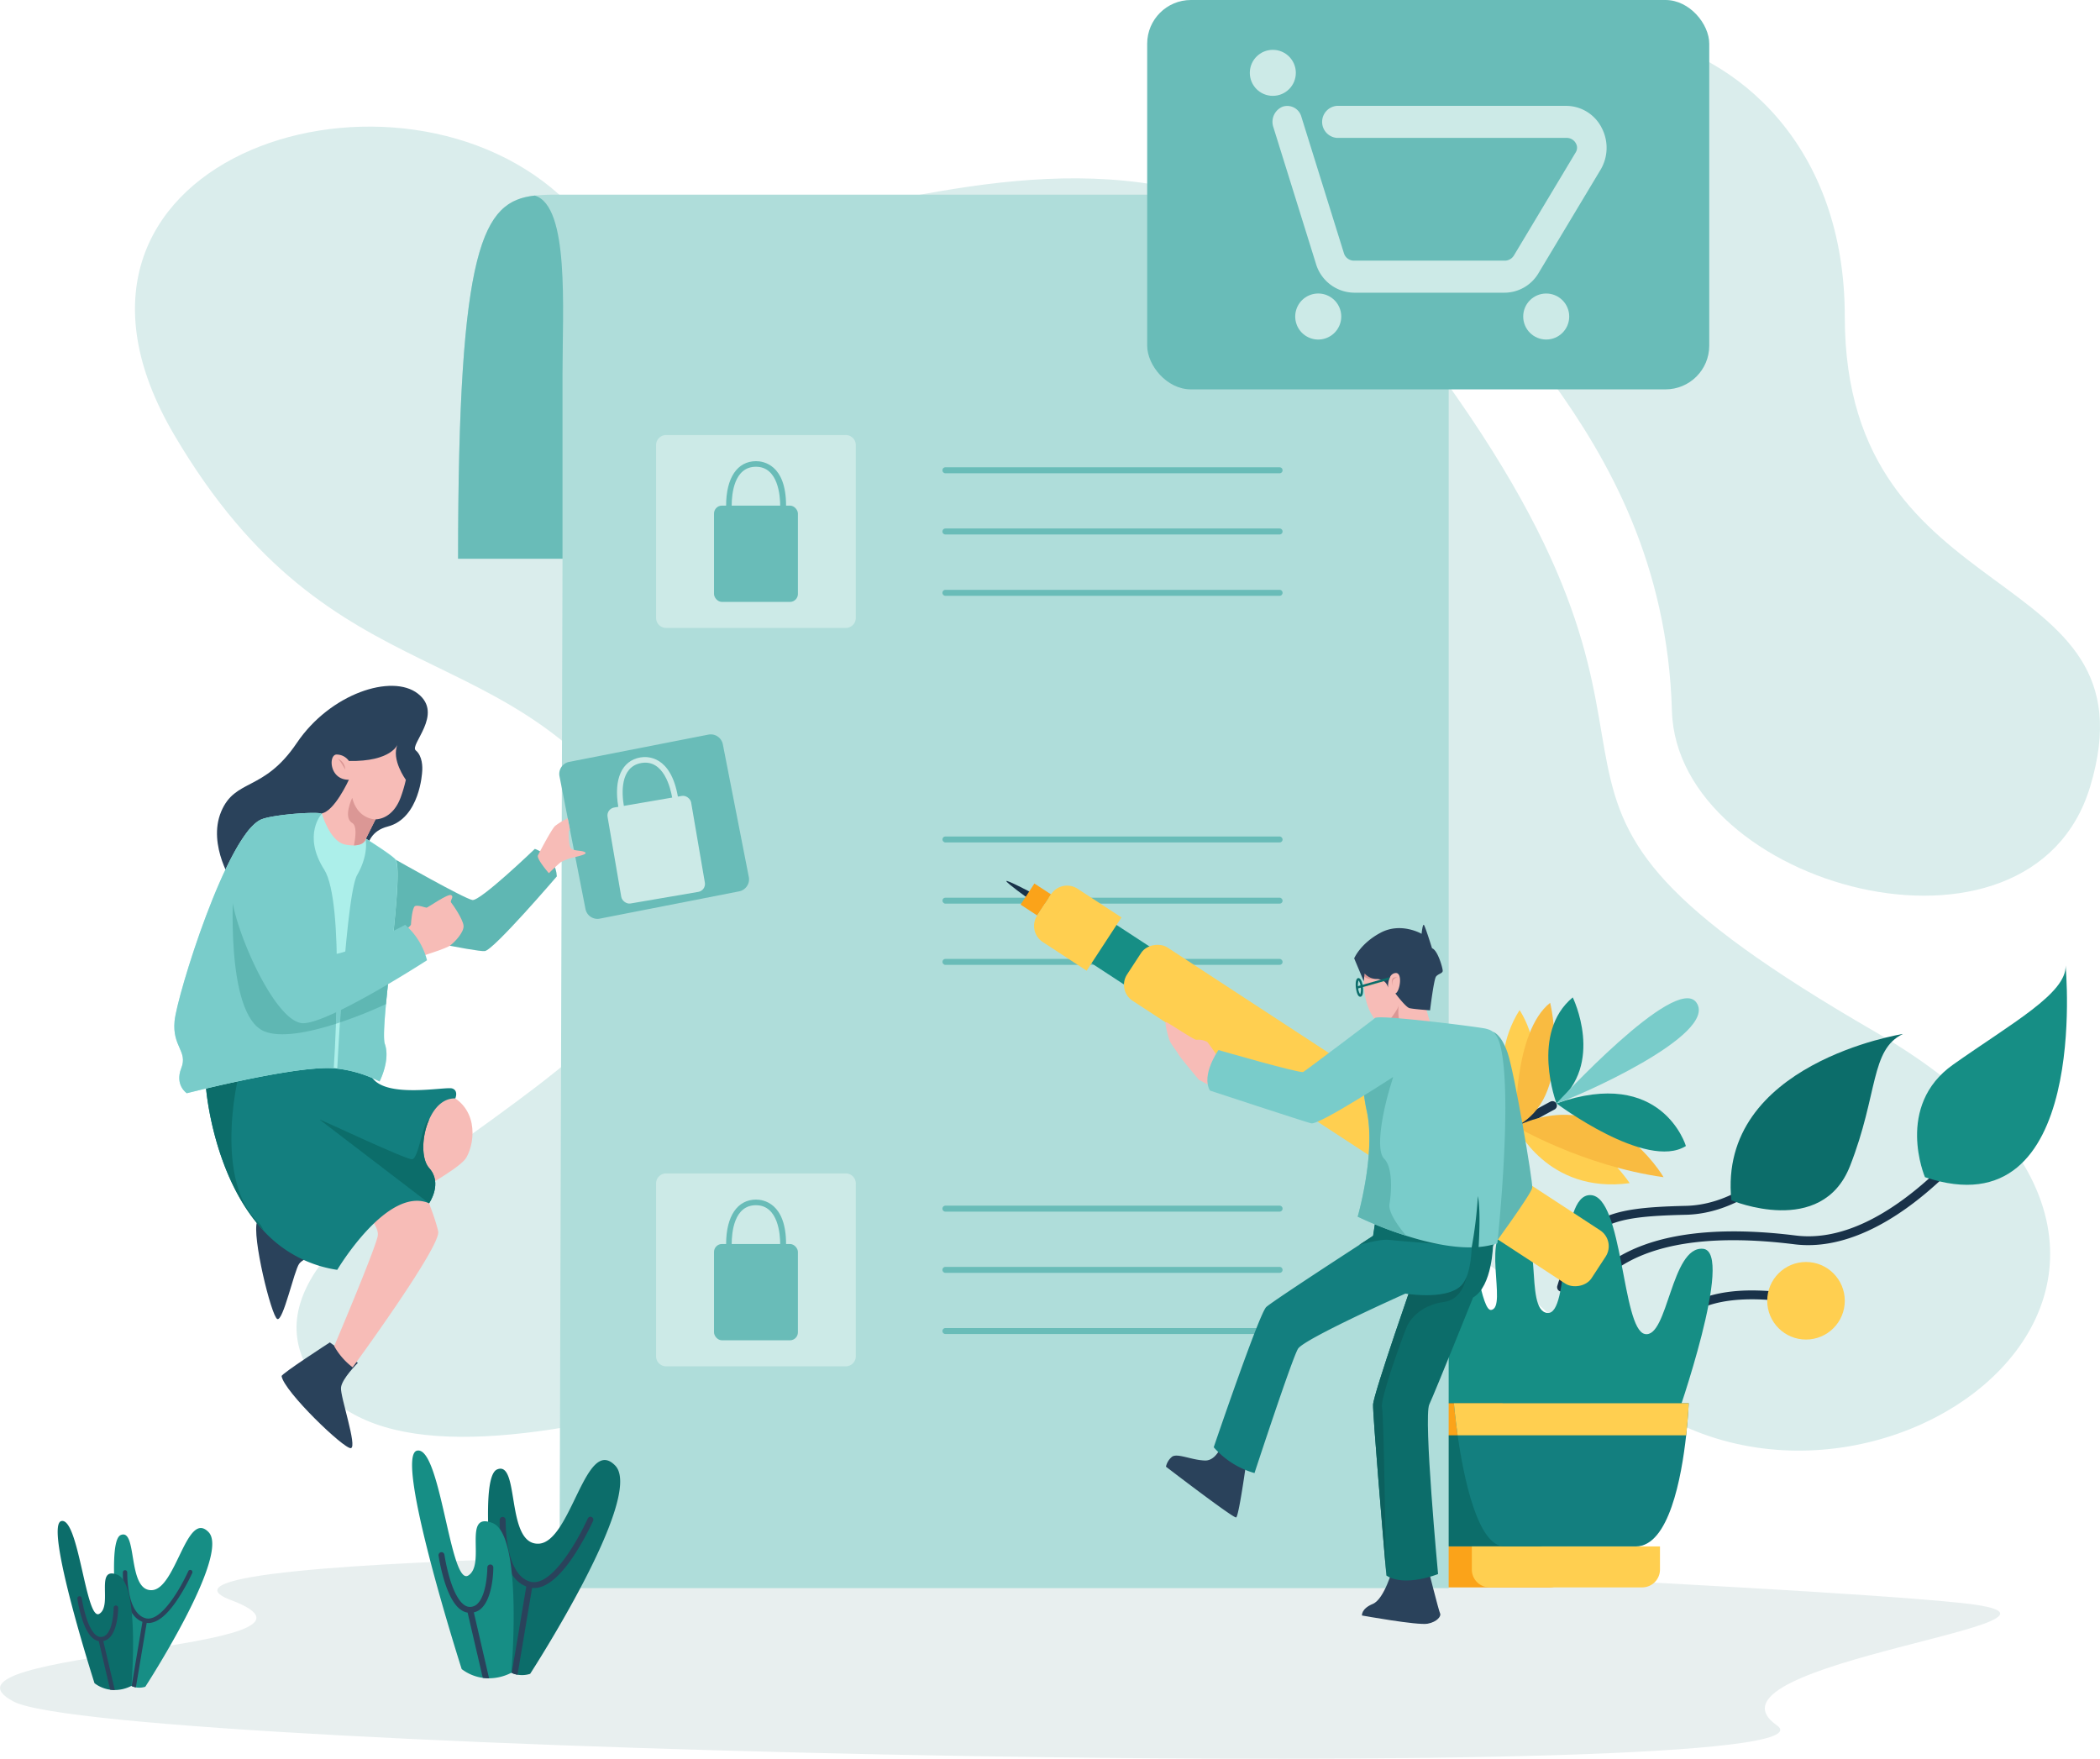 <svg xmlns="http://www.w3.org/2000/svg" viewBox="0 0 560.43 469.35"><defs><style>.be8ec079-e684-4602-a2e7-1989f4919659{fill:#e8efef;}.a10b1c34-a781-4446-9b38-248ca615ba06{fill:#daedec;}.f370605b-de65-4ac8-8d4d-94a67d2e6b01{fill:#f9bb41;}.a3c2e4b4-8f8a-42b9-ad77-5f13ed7bee7a{fill:#193249;}.ac2591bb-8766-4792-b054-1fc700987aaa{fill:#168e85;}.b58b2569-1bf8-4d88-9055-13d36c7b567d{fill:#fba319;}.fafdf258-de5f-4846-8be8-8eb3cda90355{fill:#0c6d6a;}.f19c75ee-c50b-4228-b118-42f191ff6368{fill:#ffcf50;}.b9755c68-eef1-4700-8780-903725f2ce70{fill:#137f7f;}.aa9d6aa3-c559-4e04-ba15-adb29bb4821c{fill:#79ccca;}.a58f42ae-e580-40cd-92aa-cebbbf7163c5{fill:#afddda;}.ade263a5-da45-4f80-b424-927ed0adab71{fill:#69bcb8;}.a63c6d64-8f7f-450f-b6c9-c15a07079d91{fill:#cceae7;}.fcbcc16f-4471-4fdc-88dd-b40abcdec9a1{fill:#2a425b;}.bbadbb5c-e18a-4baf-87cd-eedb38ce78c3{fill:#f7bcb7;}.a79e687c-91d4-49d8-bc0f-71b3ef80e08c{fill:#5fb7b3;}.b3dca8d2-7523-423a-b937-c310c379c642{fill:#acefea;}.b839e01f-ab58-4fc6-88ce-fa28a063d5d1{fill:#db9795;}.ade5687e-3252-4b1c-8842-a81de12f7920{fill:#e8baa6;}.b6339915-132d-4213-977e-da96b6415b1a{fill:#0c605e;}</style></defs><g id="f07afbcf-da9b-4d34-8548-1f68385504a4" data-name="Layer 2"><g id="e2404109-de39-40f9-8789-514e30492a1c" data-name="Object"><path class="be8ec079-e684-4602-a2e7-1989f4919659" d="M269.56,414.26S25.67,413.47,61.62,427s-83.5,13.54-58,27.08,494.49,23.09,470.6,6.37,94-27.87,49.37-32.65S269.56,414.26,269.56,414.26Z"/><path class="a10b1c34-a781-4446-9b38-248ca615ba06" d="M312.44,332.23c-83.78,25.59-205.56,79.65-230.53,32.66S209.71,281.43,173.14,224,89.44,189,46.52,116.1,103.13,10.55,149.32,52,305.39-9.92,385,100.65s-.8,107.5,115.46,174.73-13.93,154.7-74.85,87.76S326.82,327.83,312.44,332.23Z"/><path class="a10b1c34-a781-4446-9b38-248ca615ba06" d="M382.44,51.8c1.45,26.73,61.51,59.88,63.75,137.91,1.34,46.82,95.77,72.83,111.62,20.19,18.32-60.8-65.49-45.15-65.49-125.43C492.32-6.31,378.87-14.14,382.44,51.8Z"/><path class="f370605b-de65-4ac8-8d4d-94a67d2e6b01" d="M396.24,289.8l-34.51,16s-8-7.8-.79-15.77S362,274.34,354,275.93s-13.36-16.48-5.13-26.3-14.77-45-5.37-46.89,7.48,33.64,22.14,35,18.59,2,20.48,10.68-9,9-7.17,19.18C380.77,277.32,398.46,270.54,396.24,289.8Z"/><path class="a3c2e4b4-8f8a-42b9-ad77-5f13ed7bee7a" d="M394.78,367.3l0,0a1.18,1.18,0,0,0,.52-1.56c-3.06-6.27-18.21-39.83-1.82-55.54,6-5.77,17.84-12.24,21.39-14.12a1.18,1.18,0,0,0,.49-1.58v0a1.19,1.19,0,0,0-1.6-.51c-3.64,1.93-15.59,8.46-21.92,14.52-8.05,7.72-10.26,20.48-6.38,36.92a105.86,105.86,0,0,0,7.7,21.4A1.17,1.17,0,0,0,394.78,367.3Z"/><path class="a3c2e4b4-8f8a-42b9-ad77-5f13ed7bee7a" d="M425.63,361.82c0-.33,2.29-33.85-28.55-53.65-29.8-19.13-35.44-57.44-35.49-57.82,0,0,3.49,40.12,34.19,59.83,29.66,19,27.49,51.14,27.47,51.45Z"/><path class="a3c2e4b4-8f8a-42b9-ad77-5f13ed7bee7a" d="M416.42,344.64a1.18,1.18,0,0,0,1.46-.81c5.22-17.36,10.65-19.14,32.07-19.65,9.24-.22,18.58-4.81,27-13.29a70,70,0,0,0,9.39-11.75,1.19,1.19,0,0,0-.42-1.65h0a1.17,1.17,0,0,0-1.58.39,68.24,68.24,0,0,1-9.1,11.38c-5.56,5.58-14.48,12.29-25.34,12.54-22.14.53-28.68,2.73-34.3,21.37a1.18,1.18,0,0,0,.81,1.47Z"/><path class="a3c2e4b4-8f8a-42b9-ad77-5f13ed7bee7a" d="M419.76,353.51a1.18,1.18,0,0,0,1.42-.8c3.09-10.53,14.81-26,57.72-20.65,12.31,1.54,26.29-4.85,40.43-18.48a140.53,140.53,0,0,0,17-20.11,1.19,1.19,0,0,0-.33-1.66l0,0a1.18,1.18,0,0,0-1.61.32c-4.3,6.22-29.48,40.82-55.2,37.58-33.58-4.2-54.93,3.73-60.32,22.36a1.17,1.17,0,0,0,.85,1.45Z"/><path class="a3c2e4b4-8f8a-42b9-ad77-5f13ed7bee7a" d="M448.3,353.32c7.73-9.45,27.4-6.24,32.29-5.26a1.18,1.18,0,0,0,1.37-.89v0a1.18,1.18,0,0,0-.91-1.43,70.81,70.81,0,0,0-13.46-1.37c-9.85,0-17.13,2.57-21.14,7.46a1.18,1.18,0,0,0,.24,1.72l0,0A1.17,1.17,0,0,0,448.3,353.32Z"/><path class="a3c2e4b4-8f8a-42b9-ad77-5f13ed7bee7a" d="M383.44,357.5l.05,0a1.18,1.18,0,0,0,.72-1.55c-3.24-8.48-10.09-15.32-19.89-19.85a57,57,0,0,0-13.43-4.27,1.17,1.17,0,0,0-1.37,1v0a1.18,1.18,0,0,0,1,1.31c4.93.91,25,5.62,31.51,22.63A1.17,1.17,0,0,0,383.44,357.5Z"/><path class="ac2591bb-8766-4792-b054-1fc700987aaa" d="M447.33,378.75s15.73-44.69,7.17-45.49-9.36,24-15.53,22.74-5.77-36.87-14.53-37.07-5.18,32.25-11.55,31.45-.39-24.29-9.35-23.29-.94,22.1-5.65,22.49-8.29-59.52-18.64-57.73,6.17,64.7-1,64.7-4.37-23.49-10.94-22.89-4,29.06,3.18,45.09Z"/><path class="b58b2569-1bf8-4d88-9055-13d36c7b567d" d="M413.5,423.62H372.87a4.77,4.77,0,0,1-4.77-4.76v-6.17h50.17v6.17A4.77,4.77,0,0,1,413.5,423.62Z"/><path class="fafdf258-de5f-4846-8be8-8eb3cda90355" d="M361.73,374.47s.3,3.58,1,8.56c1.61,11.27,5.35,29.66,12.53,29.66h35c12.74,0,14.13-38.22,14.13-38.22Z"/><path class="b58b2569-1bf8-4d88-9055-13d36c7b567d" d="M361.73,374.47s.3,3.58,1,8.56H397l4-8.56Z"/><path class="f19c75ee-c50b-4228-b118-42f191ff6368" d="M438.18,423.62H397.56a4.76,4.76,0,0,1-4.77-4.76v-6.17H443v6.17A4.76,4.76,0,0,1,438.18,423.62Z"/><path class="b9755c68-eef1-4700-8780-903725f2ce70" d="M388,374.47s.3,3.58,1,8.56c1.61,11.27,5.34,29.66,12.53,29.66h35c8.84,0,12.22-18.39,13.46-29.66.54-5,.68-8.56.68-8.56Z"/><path class="f19c75ee-c50b-4228-b118-42f191ff6368" d="M388,374.47s.3,3.58,1,8.56h61c.54-5,.68-8.56.68-8.56Z"/><path class="f19c75ee-c50b-4228-b118-42f191ff6368" d="M404.53,300.61s8.41,18.12,30.38,15.13C434.91,315.74,421.51,295.43,404.53,300.61Z"/><path class="f19c75ee-c50b-4228-b118-42f191ff6368" d="M404.53,300.61s-8.56-15.92,1-31.05C405.53,269.56,415.68,284.09,404.53,300.61Z"/><path class="f370605b-de65-4ac8-8d4d-94a67d2e6b01" d="M404.53,300.61s-.79-25.08,9.16-33C413.69,267.57,419.86,293.05,404.53,300.61Z"/><path class="f370605b-de65-4ac8-8d4d-94a67d2e6b01" d="M404.53,300.61s17.92,10.55,39.42,13.54C444,314.15,429.22,288.87,404.53,300.61Z"/><path class="ac2591bb-8766-4792-b054-1fc700987aaa" d="M415.38,294.46s-7.11-18.78,4.34-28.29C419.72,266.17,428.42,283.92,415.38,294.46Z"/><path class="ac2591bb-8766-4792-b054-1fc700987aaa" d="M415.38,294.46s24,18,34.54,11.37C449.92,305.83,443.58,284.51,415.38,294.46Z"/><path class="aa9d6aa3-c559-4e04-ba15-adb29bb4821c" d="M415.38,294.46s31.87-34.8,37.36-26.89C458.68,276.13,420.6,292.88,415.38,294.46Z"/><path class="fafdf258-de5f-4846-8be8-8eb3cda90355" d="M462.06,320.32s24.09,10.15,31.66-9.16,5.37-31.05,14.13-35.23C507.85,275.93,458.28,283.69,462.06,320.32Z"/><path class="ac2591bb-8766-4792-b054-1fc700987aaa" d="M513.72,314.15s-8.13-19,7.53-30.06,30.26-19,30-26.41C551.25,257.68,558,329,513.72,314.15Z"/><circle class="f19c75ee-c50b-4228-b118-42f191ff6368" cx="481.97" cy="347.13" r="10.35"/><circle class="f19c75ee-c50b-4228-b118-42f191ff6368" cx="348.46" cy="332.8" r="8.49" transform="translate(-48.69 59.94) rotate(-9.19)"/><path class="a58f42ae-e580-40cd-92aa-cebbbf7163c5" d="M386.61,85.4V423.82H149.32l.8-274.72H122.25c0-84,6.64-95.36,20.48-96.91a62.58,62.58,0,0,1,6.59-.24H365.91C387.41,52,386.61,85.4,386.61,85.4Z"/><path class="ade263a5-da45-4f80-b424-927ed0adab71" d="M150.12,99.47V149.1H122.25c0-84,6.64-95.36,20.48-96.91C152,55,150.12,82.36,150.12,99.47Z"/><path class="a63c6d64-8f7f-450f-b6c9-c15a07079d91" d="M177.89,167.57h47.7a2.68,2.68,0,0,0,2.8-2.56V118.66a2.69,2.69,0,0,0-2.8-2.56h-47.7a2.69,2.69,0,0,0-2.8,2.56V165A2.68,2.68,0,0,0,177.89,167.57Z"/><rect class="ade263a5-da45-4f80-b424-927ed0adab71" x="190.55" y="134.93" width="22.39" height="25.7" rx="2.12"/><path class="ade263a5-da45-4f80-b424-927ed0adab71" d="M209.7,139.4h-1.49v-4.47c0-2.43-.47-10.37-6.47-10.37-5.84,0-6.47,7.25-6.47,10.37v4.47h-1.49v-4.47c0-7.43,3-11.86,8-11.86,1.87,0,8,.85,8,11.86Z"/><path class="ade263a5-da45-4f80-b424-927ed0adab71" d="M341.49,126.3H252.31a.8.8,0,0,1-.8-.8h0a.8.8,0,0,1,.8-.8h89.18a.79.79,0,0,1,.79.8h0A.79.79,0,0,1,341.49,126.3Z"/><path class="ade263a5-da45-4f80-b424-927ed0adab71" d="M341.49,142.63H252.31a.79.79,0,0,1-.8-.79h0a.8.8,0,0,1,.8-.8h89.18a.79.79,0,0,1,.79.8h0A.79.79,0,0,1,341.49,142.63Z"/><path class="ade263a5-da45-4f80-b424-927ed0adab71" d="M341.49,159H252.31a.8.8,0,0,1-.8-.8h0a.79.79,0,0,1,.8-.79h89.18a.79.79,0,0,1,.79.79h0A.79.79,0,0,1,341.49,159Z"/><path class="a63c6d64-8f7f-450f-b6c9-c15a07079d91" d="M177.89,364.62h47.7a2.69,2.69,0,0,0,2.8-2.56V315.71a2.68,2.68,0,0,0-2.8-2.56h-47.7a2.68,2.68,0,0,0-2.8,2.56v46.35A2.69,2.69,0,0,0,177.89,364.62Z"/><path class="ade263a5-da45-4f80-b424-927ed0adab71" d="M341.49,323.34H252.31a.79.79,0,0,1-.8-.79h0a.8.8,0,0,1,.8-.8h89.18a.79.79,0,0,1,.79.8h0A.79.79,0,0,1,341.49,323.34Z"/><path class="ade263a5-da45-4f80-b424-927ed0adab71" d="M341.49,339.68H252.31a.8.8,0,0,1-.8-.8h0a.79.79,0,0,1,.8-.79h89.18a.79.79,0,0,1,.79.79h0A.79.79,0,0,1,341.49,339.68Z"/><path class="ade263a5-da45-4f80-b424-927ed0adab71" d="M341.49,356H252.31a.79.79,0,0,1-.8-.79h0a.8.8,0,0,1,.8-.8h89.18a.79.79,0,0,1,.79.8h0A.79.79,0,0,1,341.49,356Z"/><rect class="ade263a5-da45-4f80-b424-927ed0adab71" x="251.51" y="223.23" width="90.78" height="1.59" rx="0.78"/><rect class="ade263a5-da45-4f80-b424-927ed0adab71" x="251.51" y="239.56" width="90.78" height="1.59" rx="0.78"/><rect class="ade263a5-da45-4f80-b424-927ed0adab71" x="251.51" y="255.9" width="90.78" height="1.59" rx="0.78"/><rect class="ade263a5-da45-4f80-b424-927ed0adab71" x="190.55" y="331.98" width="22.39" height="25.7" rx="2.12"/><path class="ade263a5-da45-4f80-b424-927ed0adab71" d="M209.7,336.45h-1.49V332c0-2.44-.47-10.37-6.47-10.37-5.84,0-6.47,7.25-6.47,10.37v4.47h-1.49V332c0-7.43,3-11.87,8-11.87,1.87,0,8,.86,8,11.87Z"/><path class="fafdf258-de5f-4846-8be8-8eb3cda90355" d="M141.48,446.69a7.11,7.11,0,0,1-3.39.23,5.72,5.72,0,0,1-1.53-.48,6.46,6.46,0,0,1-2.57-2.12s-7.47-49.59-1.34-52.17,2.23,20,11,19.81,12.58-29.12,20.54-20.84S141.48,446.69,141.48,446.69Z"/><path class="fcbcc16f-4471-4fdc-88dd-b40abcdec9a1" d="M142.53,423.79a5.57,5.57,0,0,1-1.41-.19c-7.37-2-7.79-14.64-7.77-18a.8.8,0,0,1,.83-.78h0a.8.8,0,0,1,.76.79c0,3.11.39,14.81,6.59,16.49,5.64,1.54,12.69-11.06,15.34-16.89a.79.79,0,0,1,1-.39h0a.79.79,0,0,1,.41,1.06,72.48,72.48,0,0,1-5.09,9.2C149.37,420.85,145.78,423.79,142.53,423.79Z"/><path class="fcbcc16f-4471-4fdc-88dd-b40abcdec9a1" d="M142,423.75l-3.89,23.17a5.72,5.72,0,0,1-1.53-.48l3.85-22.95a.81.81,0,0,1,.92-.66h0A.79.79,0,0,1,142,423.75Z"/><path class="ac2591bb-8766-4792-b054-1fc700987aaa" d="M38.78,450.13a5.2,5.2,0,0,1-2.52.17,4.54,4.54,0,0,1-1.13-.35,4.8,4.8,0,0,1-1.91-1.58s-5.55-36.8-1-38.72,1.66,14.83,8.21,14.71,9.34-21.62,15.24-15.48S38.78,450.13,38.78,450.13Z"/><path class="fcbcc16f-4471-4fdc-88dd-b40abcdec9a1" d="M39.55,433.13a4.07,4.07,0,0,1-1-.14c-5.47-1.48-5.78-10.86-5.76-13.38a.58.58,0,0,1,.61-.58h0a.58.58,0,0,1,.56.58c0,2.31.29,11,4.89,12.24,4.19,1.14,9.42-8.21,11.39-12.54A.58.58,0,0,1,51,419h0a.59.59,0,0,1,.3.79,54.66,54.66,0,0,1-3.78,6.83C44.64,431,42,433.13,39.55,433.13Z"/><path class="fcbcc16f-4471-4fdc-88dd-b40abcdec9a1" d="M39.15,433.1l-2.89,17.2a4.54,4.54,0,0,1-1.13-.35l2.86-17a.59.59,0,0,1,.68-.49h0A.59.59,0,0,1,39.15,433.1Z"/><path class="ac2591bb-8766-4792-b054-1fc700987aaa" d="M136.47,446.4a13.2,13.2,0,0,1-5.95,1.48,11.26,11.26,0,0,1-1.68-.12,11.93,11.93,0,0,1-5.63-2.34s-18.2-56.89-11.92-58.29,8.83,36.29,13.67,33.32-1.71-17.24,6.5-14S136.47,446.4,136.47,446.4Z"/><path class="fcbcc16f-4471-4fdc-88dd-b40abcdec9a1" d="M125.41,430.4c-2.76,0-5-2.78-6.75-8.26a50.63,50.63,0,0,1-1.62-7,.8.8,0,0,1,.68-.91h0a.79.79,0,0,1,.88.66,51.21,51.21,0,0,0,1.57,6.82c1.45,4.59,3.31,7.12,5.23,7.12a2.84,2.84,0,0,0,2.09-.91c2.19-2.23,2.53-7.64,2.57-9.64a.8.8,0,0,1,.78-.77h0a.79.79,0,0,1,.81.81c0,2.18-.43,8.06-3,10.71A4.36,4.36,0,0,1,125.41,430.4Z"/><path class="fcbcc16f-4471-4fdc-88dd-b40abcdec9a1" d="M130.52,447.88a11.26,11.26,0,0,1-1.68-.12l-4-17.2a.78.78,0,0,1,.58-1h0a.79.79,0,0,1,1,.59Z"/><path class="fafdf258-de5f-4846-8be8-8eb3cda90355" d="M35.06,449.91a9.79,9.79,0,0,1-4.42,1.1,8.12,8.12,0,0,1-1.24-.09,8.84,8.84,0,0,1-4.18-1.73S11.71,407,16.37,405.92s6.55,26.94,10.15,24.74-1.27-12.81,4.82-10.41S35.06,449.91,35.06,449.91Z"/><path class="fcbcc16f-4471-4fdc-88dd-b40abcdec9a1" d="M26.85,438c-2.05,0-3.73-2.07-5-6.13a36.36,36.36,0,0,1-1.2-5.22.57.57,0,0,1,.5-.67h0a.59.59,0,0,1,.66.49A37,37,0,0,0,23,431.57c1.08,3.41,2.45,5.28,3.88,5.28a2.12,2.12,0,0,0,1.55-.67c1.62-1.66,1.88-5.68,1.91-7.16a.6.6,0,0,1,.58-.57h0a.6.6,0,0,1,.61.6c0,1.62-.32,6-2.26,7.95A3.23,3.23,0,0,1,26.85,438Z"/><path class="fcbcc16f-4471-4fdc-88dd-b40abcdec9a1" d="M30.64,451a8.12,8.12,0,0,1-1.24-.09l-3-12.76a.58.58,0,0,1,.44-.71h0a.59.59,0,0,1,.71.43Z"/><path class="fcbcc16f-4471-4fdc-88dd-b40abcdec9a1" d="M95.5,363.71s-4.29,4.21-4.5,6.62,4.42,15.81,2.64,16.13-17.85-15.13-18.49-19.22c-.09-.61,12.88-9,12.88-9Z"/><path class="fcbcc16f-4471-4fdc-88dd-b40abcdec9a1" d="M86.75,334.29s-5.54,1.08-6.9,2.95S75.57,352.69,74,352s-6.88-22.35-5.37-26.07c.23-.55,14.84-.23,14.84-.23Z"/><path class="bbadbb5c-e18a-4baf-87cd-eedb38ce78c3" d="M89.19,359.23s10.22-24.06,11.56-29.11c1.17-4.44-9.29-11.41-9.29-11.41l20.7-3.45s4,9.42,4.78,13.4-22.83,36.23-22.83,36.23A18.15,18.15,0,0,1,89.19,359.23Z"/><path class="bbadbb5c-e18a-4baf-87cd-eedb38ce78c3" d="M93.84,327.2s28.08-13.8,30.63-18.31,3.08-13.87-5.68-17.15S93.84,327.2,93.84,327.2Z"/><path class="b9755c68-eef1-4700-8780-903725f2ce70" d="M121.51,293.13c-3.2-.09-5.59,2.42-7,5.69-2,4.51-2.11,10.47,0,12.86,3.72,4.11,0,9.43,0,9.43C103.38,316.36,90,338.88,90,338.88a33.37,33.37,0,0,1-19.69-10.46C56.83,314,55,290.47,55,290.47a20.76,20.76,0,0,1,6.13-4.89C74.58,278.33,96,283,99.4,287.69c4,5.48,19.52,2.22,21.27,2.78S121.51,293.13,121.51,293.13Z"/><path class="fafdf258-de5f-4846-8be8-8eb3cda90355" d="M70.35,328.42C56.83,314,55,290.47,55,290.47a20.76,20.76,0,0,1,6.13-4.89l2.23,3s-6,26,5.23,37.3A6.1,6.1,0,0,1,70.35,328.42Z"/><path class="fcbcc16f-4471-4fdc-88dd-b40abcdec9a1" d="M112.66,206s-.58,12.33-9.18,14.57-4,11.83-10.36,14.65-30.8.84-30.8.84S55.26,225.67,59,216.65s11.35-5.24,20.21-18.38,25.38-18.61,32.34-13.14-2.38,13.64-.59,15.13S112.79,204.72,112.66,206Z"/><path class="a79e687c-91d4-49d8-bc0f-71b3ef80e08c" d="M142.73,226.54s5.65,1.85,5.87,7.34c0,0-16.85,19.67-19.22,19.93s-25-4.57-25.78-5.06,2-19.33,2-19.33,18.36,10.43,20.48,10.76S142.73,226.54,142.73,226.54Z"/><path class="b3dca8d2-7523-423a-b937-c310c379c642" d="M102.71,278.58c1.52,4.35-1.42,10-1.42,10a33.72,33.72,0,0,0-11.24-3.41l-.72-.08-.26,0c-10.21-.8-39.22,6.66-39.22,6.66s-3.26-2.12-1.47-6.69-2.44-5.71-1.79-12.56,14-50,23.16-53.83c2.86-1.2,13.45-2.08,16-1.6l.19,0c1.2.32,6.93,3.67,11.91,6.83,3.88,2.46,7.3,4.79,7.75,5.49C108,233.23,101.19,274.23,102.71,278.58Z"/><path class="aa9d6aa3-c559-4e04-ba15-adb29bb4821c" d="M89.91,261.21c0,4.15-.11,8.26-.25,12-.17,4.78-.41,9-.59,11.87-10.21-.8-39.22,6.66-39.22,6.66s-3.26-2.13-1.47-6.69-2.44-5.71-1.79-12.56,14-50,23.16-53.83c2.86-1.2,13.45-2.08,16-1.6l.19,0s-5.38,5.69.61,15.05C89.26,236.46,90,249,89.91,261.21Z"/><path class="aa9d6aa3-c559-4e04-ba15-adb29bb4821c" d="M103,268c-.49,5.33-.72,9.4-.3,10.62,1.53,4.34-1.41,10-1.41,10A33.73,33.73,0,0,0,90,285.18c.15-2.67.39-7.12.72-12.34.24-3.79.53-8,.85-12.19,1-12.23,2.26-24.53,3.75-27.15,3.18-5.54,2.24-9.57,2.24-9.57h.21c3.87,2.46,7.3,4.79,7.75,5.49,1.34,2.06,0,15-1.37,27.16C103.75,260.61,103.33,264.55,103,268Z"/><path class="aa9d6aa3-c559-4e04-ba15-adb29bb4821c" d="M91.61,260.65c-.32,4.21-.61,8.4-.85,12.19l-1.1.37c.14-3.74.24-7.85.25-12Z"/><path class="a79e687c-91d4-49d8-bc0f-71b3ef80e08c" d="M104.19,256.58c-.44,4-.86,8-1.19,11.38a121.35,121.35,0,0,1-12.24,4.88c.24-3.79.53-8,.85-12.19C96.17,259.16,101,257.57,104.19,256.58Z"/><path class="a79e687c-91d4-49d8-bc0f-71b3ef80e08c" d="M89.91,261.21c0,4.15-.11,8.26-.25,12-7.4,2.38-14.91,3.78-19.17,2-10.62-4.51-8.17-39.08-8.17-39.08l17.46,28.46Z"/><path class="bbadbb5c-e18a-4baf-87cd-eedb38ce78c3" d="M107.68,248.43s2-1.23,2-1.76.33-4.44,1.06-4.85,2.77.41,3.1.41,5.71-3.84,6.57-3.35-.45,1.47,0,2,3.14,4.41,3.3,6.16-2.41,4.44-3.63,5.32-8.81,3.2-8.81,3.2S106.82,253.2,107.68,248.43Z"/><path class="aa9d6aa3-c559-4e04-ba15-adb29bb4821c" d="M108.13,246.8a18.72,18.72,0,0,1,5.83,9.46s-25.85,16.72-33,16.8-17.46-22.86-19-32.88,3.2-17.45,4.72-19,5.85-2.83,8,.31,7.26,29.68,10.6,32.82S108.13,246.8,108.13,246.8Z"/><path class="ade263a5-da45-4f80-b424-927ed0adab71" d="M197.26,237.87l-37.19,7.28a3.25,3.25,0,0,1-3.82-2.57l-2.71-13.84-.38-1.93-1.07-5.45-.58-3-2.2-11.21a3.28,3.28,0,0,1,2.58-3.83l37.18-7.28a3.28,3.28,0,0,1,3.83,2.57l6.93,35.4A3.27,3.27,0,0,1,197.26,237.87Z"/><rect class="a63c6d64-8f7f-450f-b6c9-c15a07079d91" x="163.82" y="213.76" width="22.63" height="25.98" rx="2.14" transform="translate(-35.78 32.83) rotate(-9.72)"/><path class="a63c6d64-8f7f-450f-b6c9-c15a07079d91" d="M181.63,217.05l-1.49.25-.76-4.45c-.41-2.43-2.23-10.25-8.21-9.23-5.82,1-5.21,8.33-4.68,11.44l.77,4.45-1.49.26-.76-4.46c-1.27-7.4.94-12.33,5.9-13.18,1.86-.32,8.08-.5,10,10.46Z"/><path class="bbadbb5c-e18a-4baf-87cd-eedb38ce78c3" d="M100.83,217.43l-3.24,6.5s-.24,1.62-3.14,1.68a11.06,11.06,0,0,1-2.26-.21c-4.17-.76-6.29-8.3-6.29-8.3l3.76-7.85,4.68-1.57L98.56,214Z"/><path class="b839e01f-ab58-4fc6-88ce-fa28a063d5d1" d="M100.83,217.43l-3.24,6.5s-.24,1.62-3.14,1.68c.54-2.64.74-5.33-.47-6-2.5-1.45,0-6.66,0-6.66L98.56,214Z"/><path class="bbadbb5c-e18a-4baf-87cd-eedb38ce78c3" d="M109.15,201.28a36.08,36.08,0,0,1-2.2,11.46c-2.08,5.69-6.16,6.09-7.38,5.87-1.84-.32-5.8-1.79-6-9.05l-5.1-.41-3.83-10,11.7-3.34S109.68,196.08,109.15,201.28Z"/><path class="fcbcc16f-4471-4fdc-88dd-b40abcdec9a1" d="M106.11,198.67s-1.64,4.62-13,4.41c-4.62-.09,0,5,0,5s-3.92,8.65-7.41,9c0,0-6.17-16-2.78-19.58s26.23-4.58,26.23-4.58L111,207.24l-2.7.85S104.3,202.65,106.11,198.67Z"/><path class="bbadbb5c-e18a-4baf-87cd-eedb38ce78c3" d="M93.12,203.08a4,4,0,0,0-3.38-1.72c-2.12.21-1.83,6.79,3.38,6.73Z"/><path class="b839e01f-ab58-4fc6-88ce-fa28a063d5d1" d="M90.05,202.45a3.13,3.13,0,0,1,2.07,2.92S90.76,202.78,90.05,202.45Z"/><path class="fafdf258-de5f-4846-8be8-8eb3cda90355" d="M114.5,321.11S86,299.34,85.32,298.8s22.87,10.66,24.65,10.57,2.88-10.27,4.53-10.55c-2,4.51-2.11,10.47,0,12.86C118.26,315.79,114.5,321.11,114.5,321.11Z"/><path class="bbadbb5c-e18a-4baf-87cd-eedb38ce78c3" d="M156.26,227.58c-.3-.53-2-.49-3.1-.77a1.38,1.38,0,0,1-.86-.49c-.54-.87-.49-3.42-.54-4.36a1.09,1.09,0,0,1,.33-.6l-.58-3a20.05,20.05,0,0,0-3.38,2.06c-1.13,1.14-4.56,7.83-4.56,7.83-.47.91,2.91,4.78,2.91,4.78s1.9-1.9,3.15-2.93a14.22,14.22,0,0,1,3.91-1.39C155.11,228.31,156.48,227.93,156.26,227.58Z"/><rect class="ade263a5-da45-4f80-b424-927ed0adab71" x="306.15" width="150" height="103.91" rx="11.67"/><path class="ade263a5-da45-4f80-b424-927ed0adab71" d="M322.06,5.38H440.23A10.66,10.66,0,0,1,451.11,15.8v72a10.66,10.66,0,0,1-10.88,10.43H322.06A10.66,10.66,0,0,1,311.18,87.8v-72A10.66,10.66,0,0,1,322.06,5.38Z"/><circle class="a63c6d64-8f7f-450f-b6c9-c15a07079d91" cx="339.68" cy="19.44" r="6.14"/><path class="a63c6d64-8f7f-450f-b6c9-c15a07079d91" d="M357.94,84.47a6.14,6.14,0,1,1-6.14-6.14A6.14,6.14,0,0,1,357.94,84.47Z"/><circle class="a63c6d64-8f7f-450f-b6c9-c15a07079d91" cx="412.64" cy="84.47" r="6.14"/><path class="a63c6d64-8f7f-450f-b6c9-c15a07079d91" d="M401.5,78.11H361.4a10.76,10.76,0,0,1-10.21-7.72l-11.38-36.5a4.37,4.37,0,0,1,2.49-5.42,3.91,3.91,0,0,1,5,2.69l11.38,36.5a2.81,2.81,0,0,0,2.7,1.9h40.1A2.87,2.87,0,0,0,404,68.21l16.5-27.53a2.32,2.32,0,0,0,.09-2.36A2.78,2.78,0,0,0,418,36.8H356.77a4.29,4.29,0,0,1,0-8.55H418a10.66,10.66,0,0,1,9.51,6,11.45,11.45,0,0,1-.39,11.09L410.61,72.85A10.58,10.58,0,0,1,401.5,78.11Z"/><path class="a3c2e4b4-8f8a-42b9-ad77-5f13ed7bee7a" d="M275.28,238.22s-6.78-3.58-6.72-3.08,5.83,4.63,5.83,4.63Z"/><rect class="b58b2569-1bf8-4d88-9055-13d36c7b567d" x="273.06" y="237.38" width="6.73" height="5.31" transform="translate(-75.73 340.1) rotate(-56.83)"/><rect class="ac2591bb-8766-4792-b054-1fc700987aaa" x="294.65" y="245.96" width="12.21" height="19.94" transform="translate(-78.02 367.67) rotate(-56.83)"/><rect class="f19c75ee-c50b-4228-b118-42f191ff6368" x="356.14" y="223.62" width="16.99" height="148.11" rx="5.07" transform="translate(-84.03 440.05) rotate(-56.83)"/><path class="f19c75ee-c50b-4228-b118-42f191ff6368" d="M299.29,244.83,290,259.05l-11.71-7.65a5.13,5.13,0,0,1-1.49-7.1l3.69-5.64a5.12,5.12,0,0,1,7.09-1.48Z"/><path class="fcbcc16f-4471-4fdc-88dd-b40abcdec9a1" d="M371.73,418.43s-2.24,8.31-5.37,9.6-2.89,3.09-2.89,3.09,14.88,2.69,17.52,2.19,3.68-2.09,3.33-2.74-3.48-13.09-3.48-13.09Z"/><path class="fcbcc16f-4471-4fdc-88dd-b40abcdec9a1" d="M326.76,383.76s-1.53,6.1-5.18,6-7.56-2.13-8.89-.93a4.72,4.72,0,0,0-1.53,2.58s17.92,13.74,18.72,13.54,3.18-18,3.18-18Z"/><path class="a79e687c-91d4-49d8-bc0f-71b3ef80e08c" d="M398.45,275.38s2.1.41,3.89,5.59,6.77,34.34,6.57,36-11.55,17.12-11.55,17.12Z"/><path class="bbadbb5c-e18a-4baf-87cd-eedb38ce78c3" d="M369.88,273.49c1.35-.43,2.54,1.6,3.2,3,.33.75.53,1.33.53,1.33l8.29-4.11-1.2-4.12-1.52-3.12-4.93-1.13-2.57,2.51c-.93.91-1.77,1.72-1.8,1.74S369.88,273.49,369.88,273.49Z"/><path class="b839e01f-ab58-4fc6-88ce-fa28a063d5d1" d="M369.88,273.49c1.35-.43,2.54,1.6,3.2,3a7,7,0,0,0,1.68-.48,2.11,2.11,0,0,0-.69-2.83c-1.3-.75-.8-5-.8-5l-1.59-.35c-.93.91-1.77,1.72-1.8,1.74S369.88,273.49,369.88,273.49Z"/><path class="fafdf258-de5f-4846-8be8-8eb3cda90355" d="M361.85,263.61a6.47,6.47,0,0,1,0-1.66c.11-.59.33-.9.65-.94.69,0,1.09,1.24,1.21,2.39a6.05,6.05,0,0,1,0,1.66c-.1.58-.32.9-.64.93H363C362.35,266,362,264.72,361.85,263.61Zm.6-.07a3.71,3.71,0,0,0,.55,1.83,3.75,3.75,0,0,0,.14-1.9,3.82,3.82,0,0,0-.55-1.83A3.73,3.73,0,0,0,362.45,263.54Z"/><path class="bbadbb5c-e18a-4baf-87cd-eedb38ce78c3" d="M364,262.93c0,.2,0,.4.05.61a17.29,17.29,0,0,0,1.63,6.55c2.13,3.71,3.32,4.45,3.32,4.45s4.44-5.32,4.24-6.31,2.59-6,2.59-6l-3.84-8s-7.84,1.26-8.1,4.12A40.56,40.56,0,0,0,364,262.93Z"/><path class="ade5687e-3252-4b1c-8842-a81de12f7920" d="M364,262.93c0,.2,0,.4.05.61l5.22-1.5.2-.05a1.56,1.56,0,0,0-.2-.16,2.22,2.22,0,0,0-.48-.27l-.33.09Z"/><path class="b839e01f-ab58-4fc6-88ce-fa28a063d5d1" d="M367.26,261.26s-2.12.17-2.92-.44a1.78,1.78,0,0,1-.56-1.7c0-.12.81-1,1-.92s2,1,2.07,1.07S367.26,261.26,367.26,261.26Z"/><path class="fcbcc16f-4471-4fdc-88dd-b40abcdec9a1" d="M361.39,255.75l2.57,6.12.21-2.1a4.38,4.38,0,0,0,3.09,1.49,4,4,0,0,1,1.23.18,2.53,2.53,0,0,1,.33.12,2.22,2.22,0,0,1,.48.27,1.56,1.56,0,0,1,.2.16,2.73,2.73,0,0,1,.92,1.58,7.6,7.6,0,0,1,.2-1.91,2,2,0,0,1,.07-.23,2.18,2.18,0,0,1,.16-.45,1.15,1.15,0,0,1,.12-.25,1.8,1.8,0,0,1,1.41-1.06c2.11-.25,1.16,5.18,0,5.44,0,0,2.75,3.65,3.75,3.92s5.51.59,5.51.59,1-8.22,1.59-9,1.79-.83,1.79-1.56-1.33-5.51-2.85-6c0,0-1.86-6-2.19-6.25s-.6,2.39-.6,2.39-5.44-3.18-10.88-.32S361.39,255.75,361.39,255.75Z"/><path class="fafdf258-de5f-4846-8be8-8eb3cda90355" d="M369.84,418.76h0c.09,1.09.15,1.7.15,1.7,4.93,3.19,13.79-.4,13.79-.4s-3.94-41.82-2.34-45.27,11.68-28.53,11.68-28.53c5.17-3,5.33-14.11,5.33-14.11l-.69-5L395,316.4l-8.22,11.69L378.37,339l-.52.67s-11.28,32.25-11.41,35.17C366.32,377.37,369.16,410.76,369.84,418.76Z"/><path class="b6339915-132d-4213-977e-da96b6415b1a" d="M368.82,375.59c-.54-2.25,5.19-18,6.49-21.23s4.93-6.24,10-6.9,6-6.54,6-6.54-7.35-2.62-7.88-2.62c-.21,0-2.42.3-5.06.66l-.52.67s-11.28,32.25-11.41,35.17c-.12,2.57,2.72,36,3.4,44C369.83,418.07,369.35,377.84,368.82,375.59Z"/><path class="b9755c68-eef1-4700-8780-903725f2ce70" d="M323.91,386.22a22.65,22.65,0,0,0,10.88,6.89s10-30.52,11.61-33.17,28.67-14.73,28.67-14.73,10.88,1.85,14.86-2.13S392.58,326,392.58,326l-14-1.78-11.05-1.4-1.07,7-3.72,2.42c-7.4,4.81-23.38,15.24-24.81,16.56C336.05,350.51,323.91,386.22,323.91,386.22Z"/><path class="fafdf258-de5f-4846-8be8-8eb3cda90355" d="M362.71,332.23s5.59-1.63,7.84-1.36,13.2,1.11,13.2,1.11l-1.31-6-3.89-1.8-11.05-1.4-1.07,7Z"/><path class="bbadbb5c-e18a-4baf-87cd-eedb38ce78c3" d="M325.46,282.66s-2.85-4.16-3.25-4.58a4.77,4.77,0,0,0-2.88-.59c-.47.21-7.79-4.77-8.19-4.74s.6,3.94,1,4.95,2.08,3.07,2.39,3.72,5.42,6.73,5.42,6.73l5.41,2.89Z"/><path class="aa9d6aa3-c559-4e04-ba15-adb29bb4821c" d="M362.33,324.67a100,100,0,0,0,13,5.12c5.4,1.72,11.72,3.18,17.42,3.09a113,113,0,0,0,1.65-13.69c.67,3.19.43,9.73.2,13.59a20.76,20.76,0,0,0,5-1s4.1-38,.93-52.16c-.93-4.15-2.39-4.67-4-5.1s-27.05-3.63-29.31-2.93c-.95.3-2,2.77-2.74,6.37a45.74,45.74,0,0,0,.19,18.22C367.3,307.45,362.33,324.67,362.33,324.67Z"/><path class="a79e687c-91d4-49d8-bc0f-71b3ef80e08c" d="M375.31,329.79s-5-5.62-4.5-8.48,1-9.68-1.41-12.07-.4-12.94,2-20.51-.78-12.21-.78-12.21L364.52,278a45.74,45.74,0,0,0,.19,18.22c2.59,11.25-2.38,28.47-2.38,28.47A100,100,0,0,0,375.31,329.79Z"/><path class="aa9d6aa3-c559-4e04-ba15-adb29bb4821c" d="M325.17,280.22s-4.7,6.67-2.26,10.82c0,0,24.87,8.19,27,8.74s22.64-12.86,22.64-12.86,1.54-13.91-5.46-15.31c0,0-18.48,14-19.29,14.46S325.17,280.22,325.17,280.22Z"/><path class="fafdf258-de5f-4846-8be8-8eb3cda90355" d="M368.49,261.44l2.48-.71a3.1,3.1,0,0,0-.28.7l-1.39.4-7.07,2-.16-.58Z"/><path class="b839e01f-ab58-4fc6-88ce-fa28a063d5d1" d="M372.9,260.89s-1.29-.39-1.42.75a1.59,1.59,0,0,0,.48,1.54A1.35,1.35,0,0,1,372.9,260.89Z"/></g></g></svg>